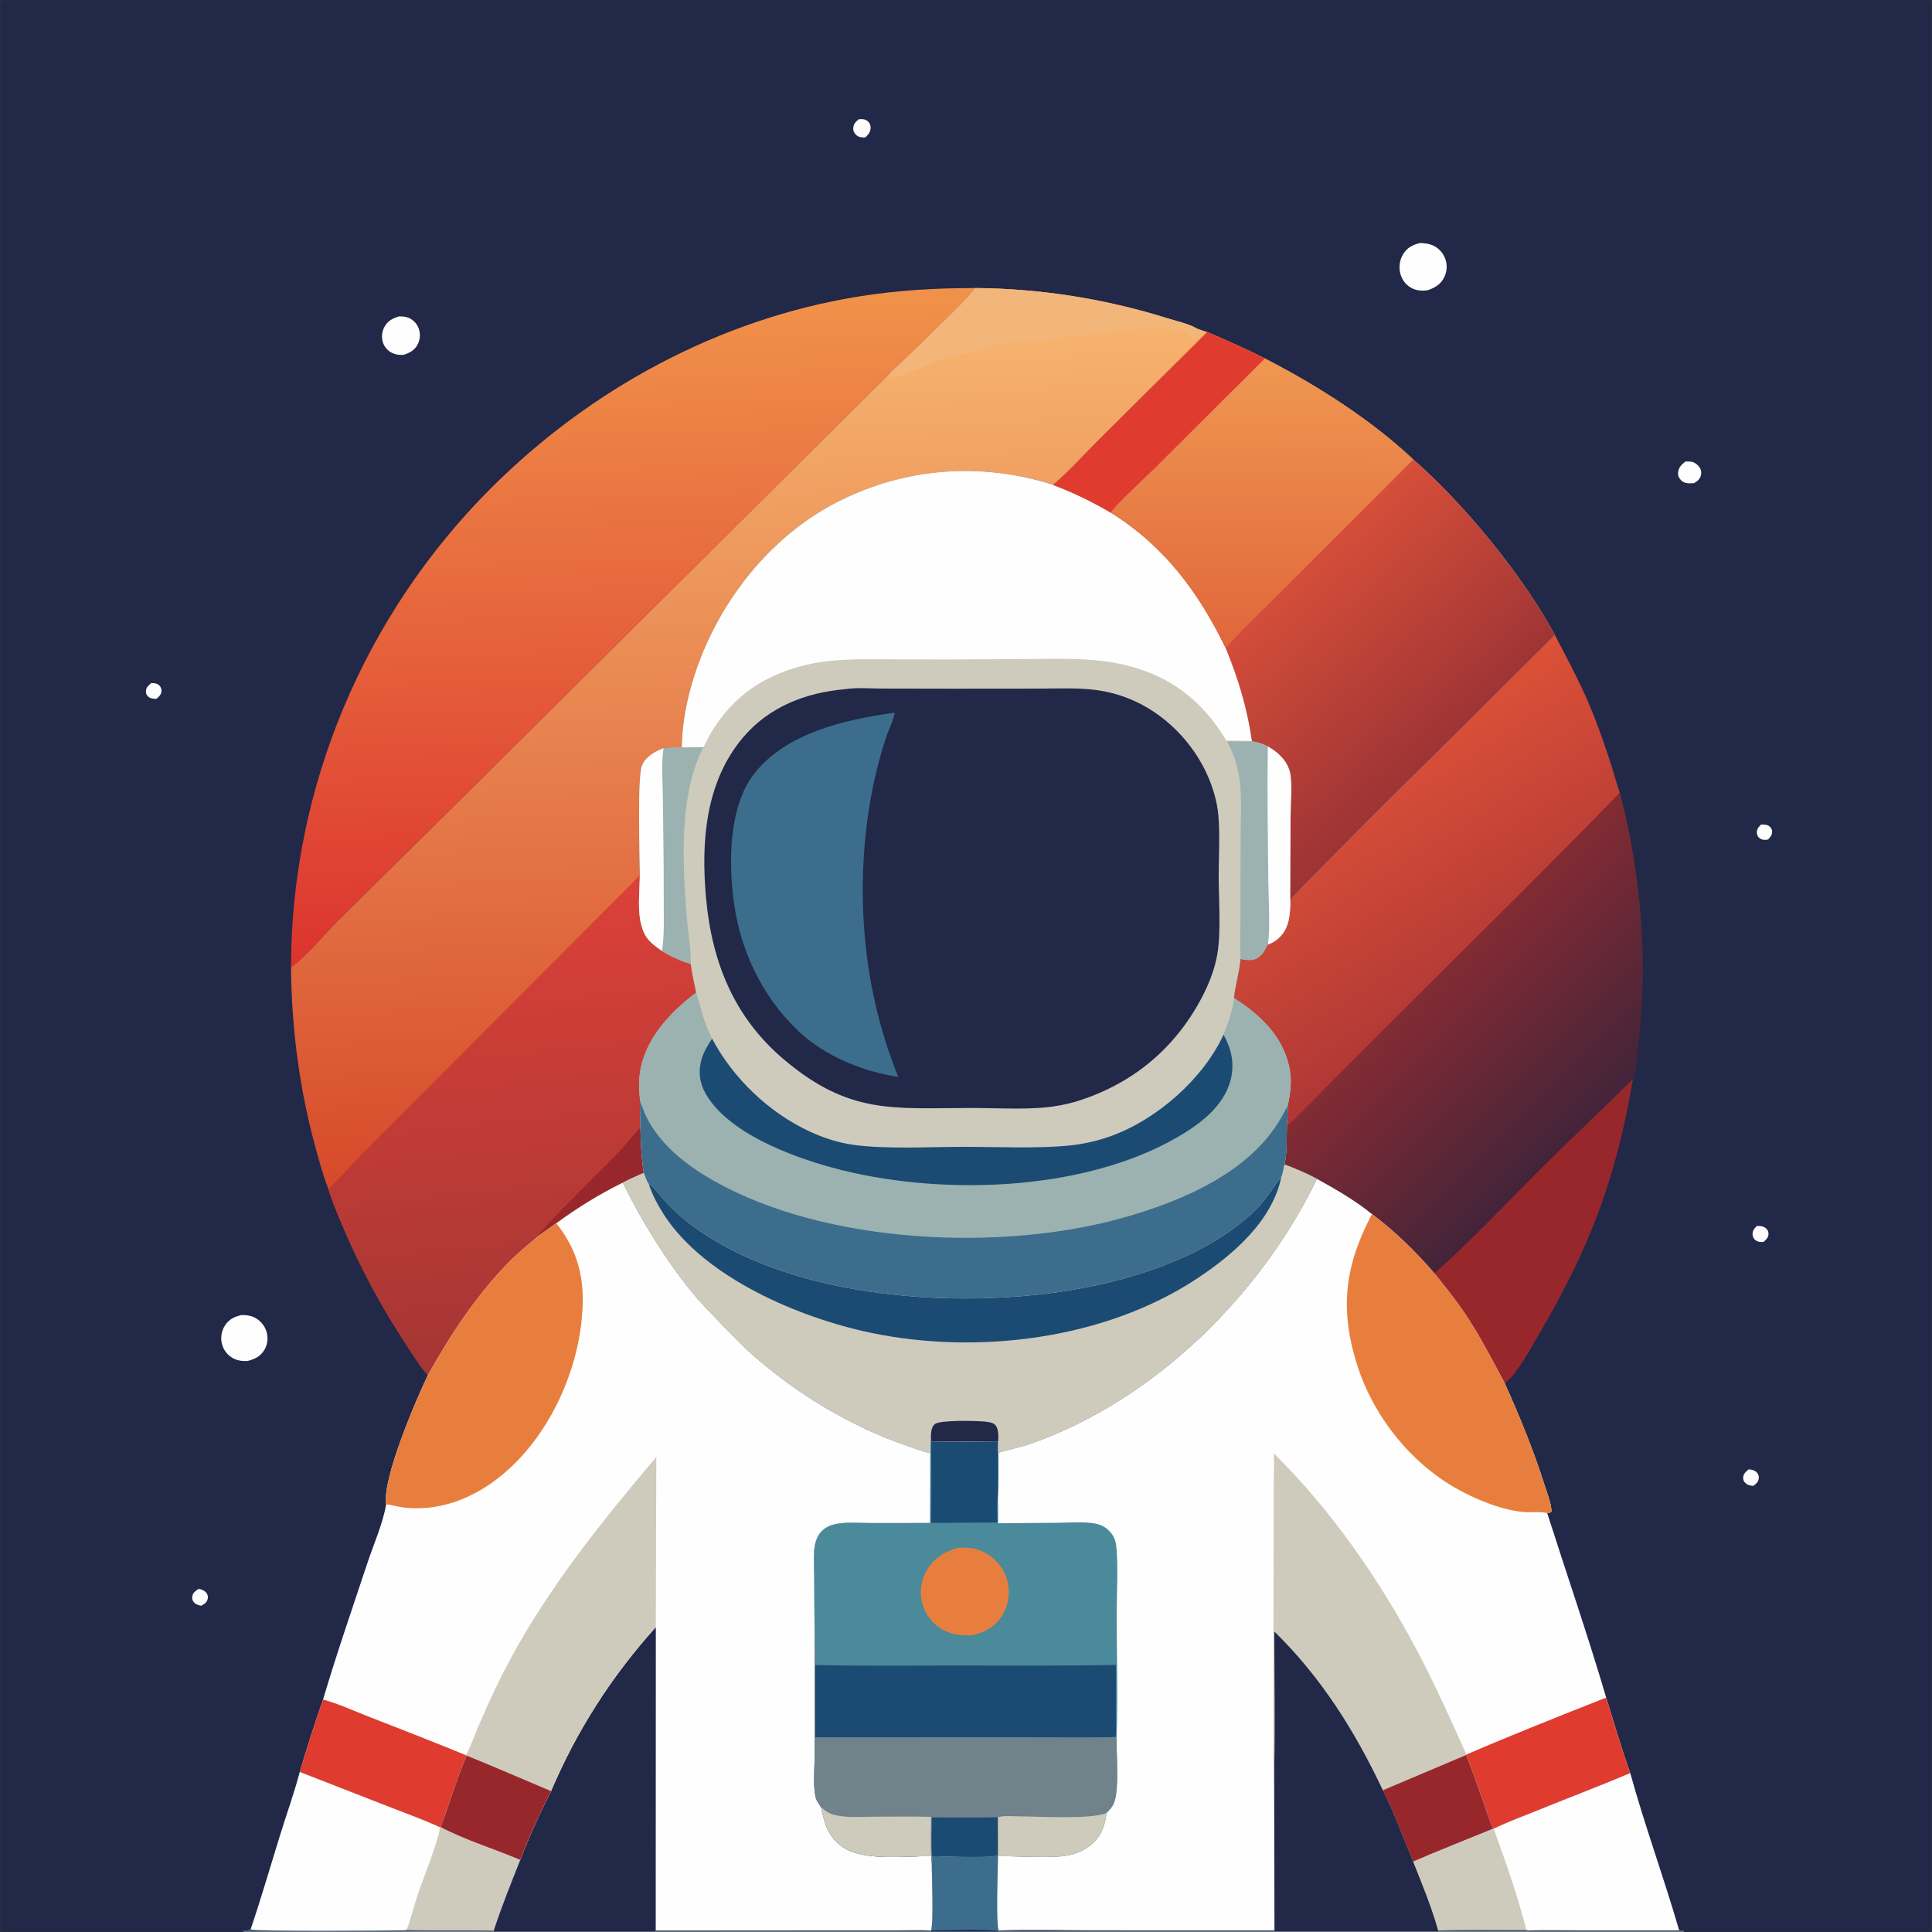 <?xml version="1.0" encoding="utf-8"?>
<!-- Generator: Adobe Illustrator 27.5.0, SVG Export Plug-In . SVG Version: 6.00 Build 0)  -->
<svg version="1.1" id="Слой_1" xmlns="http://www.w3.org/2000/svg" xmlns:xlink="http://www.w3.org/1999/xlink" x="0px" y="0px"
	 viewBox="0 0 2008 2008" style="enable-background:new 0 0 2008 2008;" xml:space="preserve">
<rect x="0" y="0" width="2008" height="2008" fill="#333333" stroke="none"/>
<path style="fill:#212848;" d="M0.48,0.48h2007.04v2005.727v1.313h-257.74h-161.7h-93.212h-170.385H1037.22h-69.529h-286.14h-3.896
	H516.956h-3.932H419.92H253.159H0.48v-1.352V0.48z"/>
<path style="fill:#FEFEFE;" d="M1830.387,856.916c3.189,0.047,6.515-0.031,9.053,2.254c1.823,1.641,2.546,3.628,2.407,6.056
	c-0.171,2.987-2.35,5.225-4.22,7.328c-2.971,0.488-5.555,0.745-8.21-0.992c-2.129-1.394-3.314-3.352-3.432-5.906
	C1825.799,861.669,1827.792,859.519,1830.387,856.916z"/>
<path style="fill:#FEFEFE;" d="M157.381,709.853c3.076,0.169,6.145,0.351,8.422,2.773c1.625,1.731,2.452,4.239,1.971,6.591
	c-0.681,3.332-2.802,5.037-5.268,7.152c-3.247-0.194-6.648-0.28-9.019-2.885c-1.538-1.691-1.904-3.291-1.784-5.484
	C151.911,714.177,154.675,712.119,157.381,709.853z"/>
<path style="fill:#FEFEFE;" d="M1817.455,1527.157c3.304,0.159,6.576,1.06,8.818,3.653c1.625,1.878,2.066,4.255,1.539,6.654
	c-0.704,3.197-2.942,4.892-5.368,6.825c-2.642-0.135-5.682-0.553-7.754-2.358c-1.929-1.68-2.981-3.187-2.944-5.833
	C1811.804,1531.799,1814.444,1529.707,1817.455,1527.157z"/>
<path style="fill:#FEFEFE;" d="M206.449,1651.355c2.624,0.4,5.61,1.521,7.47,3.467c1.693,1.772,2.511,4.077,2.064,6.513
	c-0.735,3.996-3.589,5.812-6.836,7.63c-2.981-0.661-6.319-1.637-8.156-4.31c-1.274-1.854-1.466-3.583-1.109-5.723
	C200.502,1655.186,203.552,1653.321,206.449,1651.355z"/>
<path style="fill:#FEFEFE;" d="M1825.875,1274.217c3.318-0.092,6.397-0.067,9.167,2.119c1.952,1.542,3.12,3.579,3.028,6.107
	c-0.141,3.879-2.519,6.013-5.208,8.361c-2.62,0.219-5.517,0.092-7.767-1.425c-1.946-1.313-3.289-3.363-3.554-5.711
	C1821.061,1279.406,1823.149,1277.069,1825.875,1274.217z"/>
<path style="fill:#FEFEFE;" d="M892.443,123.93c3.804-0.267,7.015-0.33,9.972,2.551c1.821,1.773,2.603,4.116,2.452,6.63
	c-0.259,4.313-2.56,6.881-5.484,9.783c-3.528-0.012-6.946-0.083-9.639-2.755c-1.989-1.974-3.04-3.987-2.936-6.815
	C886.968,128.904,889.342,126.667,892.443,123.93z"/>
<path style="fill:#FEFEFE;" d="M1751.703,479.663c1.956-0.022,3.987-0.08,5.929,0.178c3.487,0.465,7.134,3.273,8.969,6.192
	c1.48,2.354,1.964,5.1,1.294,7.818c-1.035,4.212-3.665,6.123-7.197,8.295c-1.011,0.069-2.025,0.137-3.04,0.18
	c-4.126,0.172-7.93-0.329-10.854-3.608c-2.133-2.391-3.089-5.043-2.628-8.212C1744.923,485.362,1747.847,482.805,1751.703,479.663z"
	/>
<path style="fill:#FEFEFE;" d="M414.724,328.853c3.291-0.108,6.999,0.214,10.051,1.503c4.818,2.038,8.581,6.119,10.376,11.007
	c1.872,5.094,1.641,10.843-0.647,15.766c-3.112,6.703-8.32,9.463-15.039,11.695c-3.873,0.241-7.795-0.122-11.37-1.74
	c-4.694-2.129-8.261-5.898-9.967-10.774c-1.829-5.231-1.356-11.039,1.119-15.976C402.627,333.596,407.795,330.969,414.724,328.853z"
	/>
<path style="fill:#FEFEFE;" d="M251.164,1366.743c4.441,0.098,8.649,0.404,12.748,2.283c6.123,2.811,10.89,8.234,12.946,14.637
	c2.005,6.245,1.472,13.156-1.805,18.875c-4.096,7.152-10.327,10.184-18.056,12.044c-5.747,0.102-10.555-0.394-15.592-3.389
	c-5.486-3.264-9.279-8.475-10.807-14.659c-1.599-6.476-0.288-13.704,3.422-19.236C238.297,1370.922,243.9,1368.393,251.164,1366.743
	z"/>
<path style="fill:#FEFEFE;" d="M1476.06,252.573c4.43,0.157,8.765,0.576,12.883,2.354c6.162,2.658,10.949,7.901,13.22,14.181
	c2.246,6.209,1.815,13.255-1.162,19.149c-3.801,7.526-9.726,10.864-17.417,13.497c-5.8,0.653-11.513,0.39-16.732-2.493
	c-5.823-3.214-9.904-8.646-11.503-15.098c-1.654-6.678-0.647-14.014,2.942-19.906
	C1462.532,257.295,1468.348,254.349,1476.06,252.573z"/>
<path style="fill:#98272C;" d="M1490.805,1323.38c38.424-34.308,74.278-72.42,110.687-108.853
	c31.487-31.511,64.08-61.905,95.752-93.235c-17.471,103.257-45.156,176.208-98.355,266.513
	c-8.65,14.682-21.678,39.796-34.968,49.896c-13.12-24.582-25.643-49.027-41.211-72.25
	C1512.879,1350.791,1501.83,1337.141,1490.805,1323.38z"/>
<path style="fill:#FEFEFE;" d="M1694.363,1842.751c15.19,54.962,34.962,108.698,50.831,163.476l4.43,0.51l0.157,0.784h-161.7
	h-93.212l-0.172-1.117c-6.733-24.245-16.736-48.257-26.001-71.644c27.485-11.923,55.531-22.795,83.224-34.249l0.555,0.047
	c13.455-6.707,28.118-11.968,42.054-17.648C1627.754,1869.367,1661.317,1856.749,1694.363,1842.751z"/>
<path style="fill:#43596E;" d="M1745.194,2006.226l4.43,0.51l0.157,0.784h-161.7l-0.031-1.176
	c17.854-0.608,35.882-0.118,53.753-0.118H1745.194z"/>
<path style="fill:#CECBBD;" d="M1551.918,1900.51l0.555,0.047c12.487,35.11,24.829,69.233,33.973,105.415l1.603,0.372l0.031,1.176
	h-93.212l-0.172-1.117c-6.733-24.245-16.736-48.257-26.001-71.644C1496.18,1922.836,1524.225,1911.964,1551.918,1900.51z"/>
<path style="fill:#43596E;" d="M1586.445,2005.972l1.603,0.372l0.031,1.176h-93.212l-0.172-1.117
	C1525.201,2005.442,1555.92,2006.07,1586.445,2005.972z"/>
<path style="fill:#FEFEFE;" d="M311.597,1841.573l90.158,35.164c18.506,7.242,37.467,14.036,55.543,22.289l0.731-0.063
	c24.921,13.218,56.262,22.846,82.681,34.11c-9.665,24.298-19.4,48.555-27.532,73.427l-0.153,1.019H419.92H253.159l-0.274-1
	c2.907-0.059,5.053,0.372,7.562-1.156c10.986-32.497,20.568-65.583,30.729-98.339
	C297.922,1885.275,305.748,1863.546,311.597,1841.573z"/>
<path style="fill:#43596E;" d="M252.885,2006.52c2.907-0.059,5.053,0.372,7.562-1.156c5.725,2.078,142.133,1.294,159.471,0.823
	l0.002,1.333H253.159L252.885,2006.52z"/>
<path style="fill:#CECBBD;" d="M458.028,1898.964c24.921,13.218,56.262,22.846,82.681,34.11
	c-9.665,24.298-19.4,48.555-27.532,73.427l-0.153,1.019H419.92l-0.002-1.333l2.66-0.255c4.512-11.78,7.472-24.52,11.497-36.534
	c5.143-15.353,22.095-57.079,23.222-70.372L458.028,1898.964z"/>
<path style="fill:#43596E;" d="M422.578,2005.932c30.19,0.784,60.407,0,90.599,0.568l-0.153,1.019H419.92l-0.002-1.333
	L422.578,2005.932z"/>
<linearGradient id="SVGID_1_" gradientUnits="userSpaceOnUse" x1="670.741" y1="34.775" x2="645.108" y2="708.384" gradientTransform="matrix(1 0 0 -1 0 1021.89)">
	<stop  offset="0" style="stop-color:#DC342E"/>
	<stop  offset="1" style="stop-color:#F0924A"/>
</linearGradient>
<path style="fill:url(#SVGID_1_);" d="M302.434,1005.484l-0.004-0.792c0.3-186.204,76.148-365.568,207.642-497.091
	c103.425-103.449,237.485-176.053,382.425-199.459c40.335-6.513,80.268-8.751,121.079-8.775
	c-9.388,11.956-20.815,22.609-31.562,33.342c-19.022,18.998-38.428,37.612-58.016,56.021L480.606,829.188L352.079,956.141
	C336.081,971.923,320.256,992.209,302.434,1005.484z"/>
<linearGradient id="SVGID_00000034063195663635320830000007245630479897267882_" gradientUnits="userSpaceOnUse" x1="1524.052" y1="37.897" x2="1676.982" y2="-115.749" gradientTransform="matrix(1 0 0 -1 0 1021.89)">
	<stop  offset="0" style="stop-color:#832B33"/>
	<stop  offset="1" style="stop-color:#442439"/>
</linearGradient>
<path style="fill:url(#SVGID_00000034063195663635320830000007245630479897267882_);" d="M1341.108,935.159
	c15.272-16.809,31.607-32.614,47.528-48.802c33.924-34.49,68.141-68.461,102.747-102.271l124.646-124.041
	c14.451,27.867,29.478,55.437,40.817,84.762c6.229,16.107,11.989,32.407,17.242,48.857c3.185,9.972,5.821,20.337,9.424,30.145
	c22.318,83.374,29.798,177.251,19.263,263.087c-1.276,10.408-1.409,25.027-5.531,34.396c-31.672,31.331-64.264,61.724-95.752,93.235
	c-36.409,36.432-72.263,74.545-110.687,108.853c-18.877-22.007-41.583-44.221-64.876-61.53
	c-17.346-14.092-37.669-25.884-57.222-36.621c-10.931-5.753-22.172-10.666-33.777-14.886c3.044-12.879,2.201-27.926,2.583-41.144
	c0.574-6.785,0.706-13.618,0.953-20.423c3.097-13.74,4.441-26.729,1.372-40.637c-7.007-31.752-30.858-54.074-57.297-70.84
	c1.409-13.693,5.745-26.801,6.786-40.666c4.828,1.237,10.721,1.893,15.502,0.092c4.273-1.611,8.381-6.28,10.265-10.306
	c0.674-1.445,1.168-2.534,2.076-3.897c0.247-0.368,0.516-0.723,0.774-1.086c4.336-1.129,8.469-3.926,11.67-7.007
	C1340.491,963.955,1341.006,949.228,1341.108,935.159z"/>
<linearGradient id="SVGID_00000041976087210139195840000016021537580031673019_" gradientUnits="userSpaceOnUse" x1="1550.832" y1="-9.13" x2="1402.492" y2="224.01" gradientTransform="matrix(1 0 0 -1 0 1021.89)">
	<stop  offset="0" style="stop-color:#B03736"/>
	<stop  offset="1" style="stop-color:#DC5137"/>
</linearGradient>
<path style="fill:url(#SVGID_00000041976087210139195840000016021537580031673019_);" d="M1341.108,935.159
	c15.272-16.809,31.607-32.614,47.528-48.802c33.924-34.49,68.141-68.461,102.747-102.271l124.646-124.041
	c14.451,27.867,29.478,55.437,40.817,84.762c6.229,16.107,11.989,32.407,17.242,48.857c3.185,9.972,5.821,20.337,9.424,30.145
	c-72.153,74.541-146.283,147.321-219.775,220.545l-76.575,76.609c-14.602,14.731-28.916,30.004-43.967,44.263
	c-1.839,1.74-3.189,3.432-5.682,3.973c0.574-6.785,0.706-13.618,0.953-20.423c3.097-13.74,4.441-26.729,1.372-40.637
	c-7.007-31.752-30.858-54.074-57.297-70.84c1.409-13.693,5.745-26.801,6.786-40.666c4.828,1.237,10.721,1.893,15.502,0.092
	c4.273-1.611,8.381-6.28,10.265-10.306c0.674-1.445,1.168-2.534,2.076-3.897c0.247-0.368,0.516-0.723,0.774-1.086
	c4.336-1.129,8.469-3.926,11.67-7.007C1340.491,963.955,1341.006,949.228,1341.108,935.159z"/>
<linearGradient id="SVGID_00000159428930729232833840000001534008686014441140_" gradientUnits="userSpaceOnUse" x1="800.962" y1="-190.143" x2="765.051" y2="663.538" gradientTransform="matrix(1 0 0 -1 0 1021.89)">
	<stop  offset="0" style="stop-color:#D74A2A"/>
	<stop  offset="1" style="stop-color:#F6B36E"/>
</linearGradient>
<path style="fill:url(#SVGID_00000159428930729232833840000001534008686014441140_);" d="M1013.577,299.366
	c67.789,0.555,135.068,11.154,199.765,31.425c9.091,2.848,22.334,5.735,30.386,10.541l11.013,3.846l-110.44,109.693
	c-16.466,16.246-32.173,34.088-49.739,49.094c-75.384-23.934-154.415-18.046-224.963,18.199
	c-70.879,36.415-124.47,106.075-148.282,181.408c-7.534,23.836-12.276,48.124-12.648,73.186c-6.335,0.137-12.701,0.118-19,0.86
	c-8.91,3.532-18.734,8.673-22.456,18.146c-4.937,12.571-2.258,95.058-2.187,114.207c-0.192,20.972-5.241,52.853,10.858,68.774
	c3.702,3.661,7.987,6.652,12.213,9.665c9.139,5.68,19.435,10.39,29.766,13.41c1.441,10.082,3.487,19.943,5.653,29.886
	c-27.228,20.515-53.516,48.481-58.404,83.563c-1.358,9.753-1.043,18.908,0.239,28.643c-0.617,9.483,0.457,18.808,0.302,28.259
	c0.314,15.762,1.058,31.27,3.452,46.879c-7.238,3.314-14.798,6.368-21.801,10.137c-24.365,11.932-47.212,26.139-69.096,42.158
	c-6.317,4.455-12.652,8.887-18.877,13.471c-9.767,8.502-20.225,16.711-29.322,25.919c-34.318,34.733-61.62,76.16-85.325,118.584
	c-8.305-9.194-15.08-20.594-21.879-30.921c-25.872-39.29-47.777-79.519-66.148-122.865c-5.576-13.154-11.433-26.542-15.517-40.245
	c-5.076-12.513-8.677-26.362-12.319-39.365c-17.421-62.189-25.713-125.926-26.387-190.441
	c17.822-13.275,33.647-33.561,49.645-49.343l128.527-126.953l443.393-440.459c19.588-18.408,38.994-37.022,58.016-56.021
	C992.761,321.975,1004.188,311.322,1013.577,299.366z"/>
<path style="fill:#F3B67A;" d="M1013.577,299.366c67.789,0.555,135.068,11.154,199.765,31.425
	c9.091,2.848,22.334,5.735,30.386,10.541l1.403,1.233c1.429,1.241,2.848,2.154,4.514,3.061c-0.341,2.072-1.707,4.004-3.622,5.116
	c-2.166,1.26-3.828,1.141-6.057,0.092c-6.695-3.15-8.203-10.641-16.893-10.566l-3.924,2.475c-1.662-0.378-2.607-0.798-4.136-1.611
	c-6.215-3.307-18.261,0.447-25.431,0.155c-14.328-0.582-29.917,2.72-44.084,4.798c-10.666,1.564-21.409,1.878-32.085,3.189
	c-9.004,1.105-17.777,3.604-26.789,4.651c-19.022,2.213-40.892,0.041-59.286,5.104c-3.589,0.988-6.092,4.181-9.516,5.188
	c-11.544,3.405-24.286,3.618-35.752,7.297c-9.596,3.081-18.693,8.74-28.279,12.279c-4.11,1.517-25.425,10.296-28.263,7.156
	c-1.049-1.162-0.672-0.702-1.529-2.221c19.588-18.408,38.994-37.022,58.016-56.021
	C992.761,321.975,1004.188,311.322,1013.577,299.366z"/>
<linearGradient id="SVGID_00000073002743223577172950000006840258961571511962_" gradientUnits="userSpaceOnUse" x1="560.777" y1="-390.668" x2="511.509" y2="92.61" gradientTransform="matrix(1 0 0 -1 0 1021.89)">
	<stop  offset="0" style="stop-color:#A43634"/>
	<stop  offset="1" style="stop-color:#DC4039"/>
</linearGradient>
<path style="fill:url(#SVGID_00000073002743223577172950000006840258961571511962_);" d="M665.026,909.971
	c-0.192,20.972-5.241,52.853,10.858,68.774c3.702,3.661,7.987,6.652,12.213,9.665c9.139,5.68,19.435,10.39,29.766,13.41
	c1.441,10.082,3.487,19.943,5.653,29.886c-27.228,20.515-53.516,48.481-58.404,83.563c-1.358,9.753-1.043,18.908,0.239,28.643
	c-0.617,9.483,0.457,18.808,0.302,28.259c0.314,15.762,1.058,31.27,3.452,46.879c-7.238,3.314-14.798,6.368-21.801,10.137
	c-24.365,11.932-47.212,26.139-69.096,42.158c-6.317,4.455-12.652,8.887-18.877,13.471c-9.767,8.502-20.225,16.711-29.322,25.919
	c-34.318,34.733-61.62,76.16-85.325,118.584c-8.305-9.194-15.08-20.594-21.879-30.921c-25.872-39.29-47.777-79.519-66.148-122.865
	c-5.576-13.154-11.433-26.542-15.517-40.245c10.807-8.755,20.572-21.046,30.333-31.05l59.851-60.146L665.026,909.971z"/>
<path style="fill:#98272C;" d="M559.331,1284.817c0.468-5.284,72.414-75.333,82.861-86.387c8.005-8.471,14.992-18.347,23.461-26.258
	c0.314,15.762,1.058,31.27,3.452,46.879c-7.238,3.314-14.798,6.368-21.801,10.137c-24.365,11.932-47.212,26.139-69.096,42.158
	C571.891,1275.801,565.556,1280.233,559.331,1284.817z"/>
<path style="fill:#FEFEFE;" d="M647.304,1229.188c19.684,39.633,43.604,78.816,71.487,113.208
	c9.214,11.364,19.522,21.756,29.68,32.265c9.239,9.559,18.326,19.41,28.144,28.377c48.104,43.943,107.806,80.078,169.597,100.846
	c6.803,2.285,13.769,4.718,20.725,6.464l-0.176,72.604l-62.265,0.061c-11.262-0.014-23.769-1.219-34.841,0.796
	c-5.592,1.015-10.954,3.138-15.114,7.115c-11.227,10.727-8.375,31.125-8.273,45.239l0.4,67.751v120.905
	c0.12,13.346-1.87,30.317,1.115,43.291c0.808,3.512,3.806,7.389,5.743,10.421c3.448,17.115,7.411,30.964,22.718,41.372
	c21.705,14.755,65.448,8.938,91.644,9.245c0.178,2.36,0.08,5.363,0.606,7.632c-0.088,15.374,2.083,56.903-0.627,69.643l-0.174,1.098
	h-286.14h-3.896H516.956h-3.932l0.153-1.019c8.132-24.872,17.867-49.129,27.532-73.427c-26.419-11.264-57.759-20.892-82.681-34.11
	l-0.731,0.063c-18.075-8.254-37.036-15.047-55.543-22.289l-90.158-35.164c7.475-25.208,15.472-50.372,24.171-75.186
	c14.053-47.548,30.407-94.672,46.031-141.739c6.568-19.788,15.999-40.639,19.573-61.128c-4.359-26.07,30.98-108.741,43.314-134.199
	c23.704-42.424,51.007-83.851,85.325-118.584c9.096-9.208,19.555-17.417,29.322-25.919c6.225-4.584,12.56-9.016,18.877-13.471
	C600.091,1255.327,622.939,1241.121,647.304,1229.188z"/>
<path style="fill:#43596E;" d="M681.511,2006.364l193.189-0.137l61.266-0.02c10.531,0.02,21.407-0.529,31.899,0.216l-0.174,1.098
	h-286.14L681.511,2006.364z"/>
<path style="fill:#E03B2F;" d="M311.597,1841.573c7.475-25.208,15.472-50.372,24.171-75.186
	c16.407,4.492,32.524,12.028,48.41,18.161c33.512,12.94,66.875,26.115,100.138,39.688l0.708,0.427
	c-9.818,22.356-18.152,50.688-26.995,74.3l-0.731,0.063c-18.075-8.254-37.036-15.047-55.543-22.289L311.597,1841.573z"/>
<path style="fill:#212848;" d="M681.633,1691.127l-0.122,315.236l0.039,1.156h-3.896H516.956h-3.932l0.153-1.019
	c8.132-24.872,17.867-49.129,27.532-73.427c9.349-24.496,20.164-48.106,32.026-71.477
	C599.615,1798.37,635.722,1742.136,681.633,1691.127z"/>
<path style="fill:#E87E3E;" d="M559.331,1284.817c6.225-4.584,12.56-9.016,18.877-13.471
	c25.572,32.479,30.707,64.331,25.825,104.995c-7.152,59.545-38.349,122.353-85.928,159.628
	c-28.391,22.242-62.922,35.272-99.172,30.749c-5.845-0.729-11.809-2.691-17.562-3.199c-4.359-26.07,30.98-108.741,43.314-134.199
	c23.704-42.424,51.007-83.851,85.325-118.584C539.106,1301.528,549.564,1293.319,559.331,1284.817z"/>
<path style="fill:#CECBBD;" d="M484.316,1824.236c5.519-10.408,9.428-22.162,14.137-33.004
	c9.445-21.752,19.443-43.426,30.613-64.353c41.119-77.036,96.828-146.118,153.031-212.542l-0.465,176.79
	c-45.911,51.009-82.018,107.243-108.898,170.469c-11.862,23.371-22.677,46.981-32.026,71.477
	c-26.419-11.264-57.759-20.892-82.681-34.11c8.844-23.612,17.177-51.944,26.995-74.3L484.316,1824.236z"/>
<path style="fill:#98272C;" d="M458.028,1898.964c8.844-23.612,17.177-51.944,26.995-74.3
	c29.439,11.934,58.447,24.631,87.712,36.932c-11.862,23.371-22.677,46.981-32.026,71.477
	C514.29,1921.809,482.95,1912.182,458.028,1898.964z"/>
<path style="fill:#FEFEFE;" d="M1368.707,1225.229c19.553,10.737,39.876,22.528,57.222,36.621
	c23.293,17.309,45.999,39.523,64.876,61.53c11.025,13.761,22.074,27.411,31.905,42.071c15.568,23.222,28.091,47.667,41.211,72.25
	c15.751,34.751,29.878,69.564,41.464,105.926c2.709,8.504,6.682,18.218,7.193,27.173c-1.454,1.803-2.301,1.439-4.504,1.844
	c20.392,63.851,42.342,127.418,61.301,191.706c8.23,26.046,15.688,52.751,24.988,78.4c-33.046,13.998-66.609,26.617-99.837,40.158
	c-13.936,5.68-28.598,10.941-42.054,17.648l-0.555-0.047c-27.693,11.454-55.738,22.326-83.224,34.249
	c9.265,23.387,19.269,47.399,26.001,71.644l0.172,1.117h-170.385H1037.22h-69.529l0.174-1.098
	c2.711-12.74,0.539-54.268,0.627-69.643c-0.525-2.27-0.427-5.272-0.606-7.632c-26.195-0.308-69.939,5.51-91.644-9.245
	c-15.308-10.408-19.271-24.257-22.718-41.372c-1.936-3.032-4.935-6.909-5.743-10.421c-2.985-12.973-0.996-29.945-1.115-43.291
	v-120.905l-0.4-67.751c-0.102-14.114-2.954-34.512,8.273-45.239c4.159-3.977,9.522-6.099,15.114-7.115
	c11.072-2.015,23.579-0.809,34.841-0.796l62.265-0.061l0.176-72.604c-0.084-6.237-0.071-12.293,0.608-18.5l0.308,6.603l69.613-0.451
	l-0.006,11.919c11.117-3.567,22.648-5.598,33.751-9.49C1199.408,1455.486,1310.103,1346.134,1368.707,1225.229z"/>
<path style="fill:#43596E;" d="M1324.625,2006.226l-0.141,1.294H1037.22l-0.145-0.686l0.886-0.51
	c32.873-1.294,66.181-0.157,99.111-0.118L1324.625,2006.226z"/>
<path style="fill:#3C6D8D;" d="M968.671,1929.153c18.673,0.112,51.285,2.205,68.533-0.606l0.135,0.739
	c-0.253,11.484-2.205,70.55,0.621,77.038l-0.886,0.51l0.145,0.686h-69.529l0.174-1.098c2.711-12.74,0.539-54.268,0.627-69.643
	C968.945,1934.23,968.742,1931.733,968.671,1929.153z"/>
<path style="fill:#212848;" d="M967.865,2006.422c22.667-0.039,46.711-1.666,69.21,0.412l0.145,0.686h-69.529L967.865,2006.422z"/>
<path style="fill:#E03B2F;" d="M1524.098,1823.523c47.967-20.649,96.716-39.947,145.277-59.172
	c8.23,26.046,15.688,52.751,24.988,78.4c-33.046,13.998-66.609,26.617-99.837,40.158c-13.936,5.68-28.598,10.941-42.054,17.648
	l-0.555-0.047c-4.19-8.914-7.07-18.871-10.341-28.171c-5.702-16.201-11.462-32.34-17.661-48.359L1524.098,1823.523z"/>
<path style="fill:#E87E3E;" d="M1425.929,1261.85c23.293,17.309,45.999,39.523,64.876,61.53
	c11.025,13.761,22.074,27.411,31.905,42.071c15.568,23.222,28.091,47.667,41.211,72.25c15.751,34.751,29.878,69.564,41.464,105.926
	c2.709,8.504,6.682,18.218,7.193,27.173c-1.454,1.803-2.301,1.439-4.504,1.844c-6.709-1.899-16.538-0.472-23.677-1.078
	c-21.789-1.846-44.59-10.876-63.863-20.786c-51.83-26.652-92.953-77.53-110.274-132.974
	C1392.074,1359.597,1397.913,1314.97,1425.929,1261.85z"/>
<path style="fill:#CECBBD;" d="M1323.997,1510.609c59.351,58.555,109.186,130.246,148.233,203.801
	c18.865,35.535,35.358,72.436,51.867,109.113l-0.182,0.457c6.199,16.019,11.96,32.158,17.661,48.359
	c3.271,9.3,6.151,19.257,10.341,28.171c-27.693,11.454-55.738,22.326-83.224,34.249c9.265,23.387,19.269,47.399,26.001,71.644
	l0.172,1.117h-170.385l0.141-1.294l-0.329-164.799c-1.498-10.794-0.755-22.55-0.78-33.471l-0.049-59.325l0.325-194.363
	C1323.719,1539.709,1324.276,1525.168,1323.997,1510.609z"/>
<path style="fill:#98272C;" d="M1437.256,1860.708l86.659-36.728c6.199,16.019,11.96,32.158,17.661,48.359
	c3.271,9.3,6.151,19.257,10.341,28.171c-27.693,11.454-55.738,22.326-83.224,34.249
	C1458.381,1909.894,1449.483,1884.791,1437.256,1860.708z"/>
<path style="fill:#212848;" d="M1324.456,1695.706c48.806,47.655,83.853,103.656,112.8,165.003
	c12.226,24.083,21.125,49.186,31.438,74.051c9.265,23.387,19.269,47.399,26.001,71.644l0.172,1.117h-170.385l0.141-1.294
	l-0.329-164.799C1325.36,1792.926,1324.491,1744.229,1324.456,1695.706z"/>
<path style="fill:#4A8A9A;" d="M967.544,1491.848l0.308,6.603l69.613-0.451l-0.006,11.919c-0.082,14.81,0.353,29.81-0.294,44.592
	c0.163,9.565,0.245,19.116,0.21,28.683l63.065-0.531c12.372-0.116,26.24-1.441,38.42,0.96c5.513,1.086,10.129,3.479,14.043,7.536
	c3.702,3.838,6.158,8.365,6.948,13.649c2.685,17.944,0.737,53.283,0.745,73.228c0.018,41.434,1.358,83.233,0.082,124.625
	c-0.027,0.89-0.096,1.78-0.171,2.668c-0.357,17.087,2.944,53.857-2.603,68.277c-1.57,4.085-4.792,7.626-7.897,10.635
	c-1.646,13.659-5.686,24.725-16.807,33.671c-6.678,5.37-14.52,8.661-22.875,10.335c-17.708,3.546-52.955,0.508-72.986,1.041
	l-0.135-0.739c-17.248,2.811-49.86,0.717-68.533,0.606c0.07,2.579,0.274,5.076-0.178,7.626c-0.525-2.27-0.427-5.272-0.606-7.632
	c-26.195-0.308-69.939,5.51-91.644-9.245c-15.308-10.408-19.271-24.257-22.718-41.372c-1.936-3.032-4.935-6.909-5.743-10.421
	c-2.985-12.973-0.996-29.945-1.115-43.291v-120.905l-0.4-67.751c-0.102-14.114-2.954-34.512,8.273-45.239
	c4.159-3.977,9.522-6.099,15.114-7.115c11.072-2.015,23.579-0.809,34.841-0.796l62.265-0.061l0.176-72.604
	C966.852,1504.112,966.866,1498.055,967.544,1491.848z"/>
<path style="fill:#1B4B73;" d="M967.852,1498.451l69.613-0.451l-0.006,11.919c-0.082,14.81,0.353,29.81-0.294,44.592
	c-1.066,9.179-0.561,18.665-0.435,27.895l-69.013,0.384C968.087,1554.691,967.985,1526.552,967.852,1498.451z"/>
<path style="fill:#E87E3E;" d="M994.978,1608.793c10.996-0.947,20.668,0.177,30.398,5.884c10.915,6.401,19.018,17.011,21.885,29.373
	c2.732,11.787,0.788,25.025-5.735,35.272c-7.264,11.411-18.426,17.66-31.405,20.268c-9.58,0.417-18.406-0.1-27.303-4.224
	c-11.145-5.167-19.629-14.716-23.526-26.364c-3.959-11.842-2.719-24.782,3.212-35.745
	C969.52,1620.291,981.101,1612.719,994.978,1608.793z"/>
<path style="fill:#1B4B73;" d="M847.261,1730.527c48.136,1.125,96.399,0.511,144.55,0.519c56.005,0.01,112.096,0.486,168.088-0.645
	l-0.127,49.796c-0.02,8.287,0.525,17.031-0.235,25.247c-34.833,0.9-69.835,0.141-104.693,0.137l-207.523,0.086L847.261,1730.527z"/>
<path style="fill:#70828A;" d="M846.667,1703.914c1.999,7.846,0.541,18.355,0.594,26.613l0.059,75.14l207.523-0.086
	c34.859,0.004,69.86,0.762,104.693-0.137l0.972-0.116c-0.357,17.087,2.944,53.857-2.603,68.277
	c-1.57,4.085-4.792,7.626-7.897,10.635c-1.646,13.659-5.686,24.725-16.807,33.671c-6.678,5.37-14.52,8.661-22.875,10.335
	c-17.708,3.546-52.955,0.508-72.986,1.041l-0.135-0.739c-17.248,2.811-49.86,0.717-68.533,0.606c0.07,2.579,0.274,5.076-0.178,7.626
	c-0.525-2.27-0.427-5.272-0.606-7.632c-26.195-0.308-69.939,5.51-91.644-9.245c-15.308-10.408-19.271-24.257-22.718-41.372
	c-1.936-3.032-4.935-6.909-5.743-10.421c-2.985-12.973-0.996-29.945-1.115-43.291V1703.914z"/>
<path style="fill:#1B4B73;" d="M968.497,1888.887c22.889,0.112,45.782,0.318,68.671-0.116c0.026,13.246,0.28,26.535,0.037,39.776
	c-17.248,2.811-49.86,0.717-68.533,0.606C967.669,1915.947,968.475,1902.156,968.497,1888.887z"/>
<path style="fill:#CECBBD;" d="M853.525,1878.531c4.471,3.808,8.099,6.366,13.855,7.799c12.858,3.201,27.64,1.846,40.833,1.825
	c19.802-0.031,39.631-0.329,59.425,0.145c-0.027,13.487-0.749,27.418,0.249,40.848c-26.195-0.308-69.939,5.51-91.644-9.245
	C860.936,1909.495,856.973,1895.645,853.525,1878.531z"/>
<path style="fill:#CECBBD;" d="M1037.167,1888.771c5.953-1.976,15.568-1.004,21.94-0.98c19.672,0.075,76.009,3.405,90.901-3.552
	c-1.646,13.659-5.686,24.725-16.807,33.671c-6.678,5.37-14.52,8.661-22.875,10.335c-17.708,3.546-52.955,0.508-72.986,1.041
	l-0.135-0.739C1037.447,1915.306,1037.193,1902.017,1037.167,1888.771z"/>
<path style="fill:#CECBBD;" d="M1254.741,345.177c20.268,8.544,40.203,17.548,59.864,27.415
	c53.692,27.569,110.332,63.502,154.328,105.023c52.297,45.392,114.854,121.906,147.096,182.431l-124.646,124.041
	c-34.606,33.81-68.823,67.781-102.747,102.271c-15.921,16.188-32.256,31.993-47.528,48.802
	c-0.102,14.069-0.617,28.796-11.495,39.271c-3.201,3.081-7.334,5.878-11.67,7.007c-0.259,0.363-0.527,0.717-0.774,1.086
	c-0.907,1.362-1.401,2.452-2.076,3.897c-1.884,4.026-5.992,8.695-10.265,10.306c-4.78,1.801-10.674,1.145-15.502-0.092
	c-1.041,13.865-5.376,26.974-6.786,40.666c26.438,16.766,50.29,39.088,57.297,70.84c3.069,13.908,1.725,26.897-1.372,40.637
	c-0.247,6.805-0.378,13.638-0.953,20.423c-0.382,13.218,0.461,28.265-2.583,41.144c11.605,4.22,22.846,9.134,33.777,14.886
	c-58.604,120.905-169.299,230.257-297.497,275.2c-11.104,3.892-22.634,5.923-33.751,9.49l0.006-11.919l-69.613,0.451l-0.308-6.603
	c-0.678,6.207-0.692,12.264-0.608,18.5c-6.956-1.746-13.922-4.179-20.725-6.464c-61.791-20.768-121.493-56.903-169.597-100.846
	c-9.818-8.967-18.904-18.818-28.144-28.377c-10.159-10.51-20.466-20.901-29.68-32.265c-27.883-34.392-51.803-73.575-71.487-113.208
	c7.003-3.769,14.563-6.823,21.801-10.137c-2.393-15.609-3.138-31.117-3.452-46.879c0.155-9.451-0.919-18.777-0.302-28.259
	c-1.282-9.735-1.597-18.891-0.239-28.643c4.888-35.082,31.176-63.047,58.404-83.563c-2.166-9.943-4.212-19.804-5.653-29.886
	c-10.331-3.02-20.627-7.73-29.766-13.41c-4.226-3.013-8.51-6.003-12.213-9.665c-16.099-15.921-11.05-47.802-10.858-68.774
	c-0.071-19.149-2.75-101.636,2.187-114.207c3.722-9.473,13.545-14.614,22.456-18.146c6.299-0.743,12.665-0.723,19-0.86
	c0.372-25.062,5.114-49.351,12.648-73.186c23.812-75.333,77.402-144.993,148.282-181.408
	c70.548-36.244,149.579-42.132,224.963-18.199c17.565-15.006,33.273-32.848,49.739-49.094L1254.741,345.177z"/>
<path style="fill:#9BB2B1;" d="M689.669,777.618c6.299-0.743,12.665-0.723,19-0.86l22.371-0.206
	c-25.541,49.421-21.607,121.506-17.293,175.732c1.237,15.549,4.535,34.441,4.116,49.537c-10.331-3.02-20.627-7.73-29.766-13.41
	c-4.226-3.013-8.51-6.003-12.213-9.665c-16.099-15.921-11.05-47.802-10.858-68.774c-0.071-19.149-2.75-101.636,2.187-114.207
	C670.935,786.291,680.759,781.15,689.669,777.618z"/>
<path style="fill:#FEFEFE;" d="M665.026,909.971c-0.071-19.149-2.75-101.636,2.187-114.207c3.722-9.473,13.545-14.614,22.456-18.146
	c-2.519,16.27-0.931,34.194-0.743,50.701c0.402,35.217,1.027,70.472,0.913,105.691c-0.057,17.856,0.872,36.742-1.742,54.4
	c-4.226-3.013-8.51-6.003-12.213-9.665C659.785,962.824,664.834,930.943,665.026,909.971z"/>
<path style="fill:#9BB2B1;" d="M1301.23,770.307c5.86,0.956,11.203,2.546,16.452,5.398c10.472,5.741,19.745,14.377,22.971,26.278
	c2.975,10.978,0.77,35.482,0.692,47.902l-0.237,85.274c-0.102,14.069-0.617,28.796-11.495,39.271
	c-3.201,3.081-7.334,5.878-11.67,7.007c-0.259,0.363-0.527,0.717-0.774,1.086c-0.907,1.362-1.401,2.452-2.076,3.897
	c-1.884,4.026-5.992,8.695-10.265,10.306c-4.78,1.801-10.674,1.145-15.502-0.092c-0.686-14.727-0.073-29.757-0.067-44.512
	l0.145-82.465c0.135-20.747,1.633-42.489-1.631-63.012c-2.093-13.179-6.317-24.451-12.395-36.282
	C1283.931,770.539,1292.712,771.134,1301.23,770.307z"/>
<path style="fill:#FEFEFE;" d="M1317.682,775.705c10.472,5.741,19.745,14.377,22.971,26.278c2.975,10.978,0.77,35.482,0.692,47.902
	l-0.237,85.274c-0.102,14.069-0.617,28.796-11.495,39.271c-3.201,3.081-7.334,5.878-11.67,7.007
	c2.425-19.09,0.439-47.9,0.231-67.763C1317.692,867.719,1316.981,821.653,1317.682,775.705z"/>
<path style="fill:#FEFEFE;" d="M708.669,776.758c0.372-25.062,5.114-49.351,12.648-73.186
	c23.812-75.333,77.402-144.993,148.282-181.408c70.548-36.244,149.579-42.132,224.963-18.199
	c21.068,7.944,40.523,17.371,59.925,28.814c55.646,34.665,91.252,82.673,119.448,140.816c13.116,31.852,22.315,62.522,27.295,96.712
	c-8.838-0.641-17.683-0.537-26.536-0.525c-24.827-41.082-57.41-67.02-104.688-78.469c-33.373-8.083-69.045-6.637-103.149-6.333
	l-77.651,0.416l-67.669-0.116c-22.92-0.104-45.69-0.539-68.447,2.797c-22.419,3.285-46.683,11.493-65.94,23.495
	c-20.219,12.601-36.103,29.835-48.296,50.213c-2.871,4.8-5,9.961-7.813,14.767L708.669,776.758z"/>
<linearGradient id="SVGID_00000057140442747448971400000012750750506697817023_" gradientUnits="userSpaceOnUse" x1="1489.301" y1="224.986" x2="1322.268" y2="410.526" gradientTransform="matrix(1 0 0 -1 0 1021.89)">
	<stop  offset="0" style="stop-color:#9C3335"/>
	<stop  offset="1" style="stop-color:#D64E39"/>
</linearGradient>
<path style="fill:url(#SVGID_00000057140442747448971400000012750750506697817023_);" d="M1254.741,345.177
	c20.268,8.544,40.203,17.548,59.864,27.415c53.692,27.569,110.332,63.502,154.328,105.023
	c52.297,45.392,114.854,121.906,147.096,182.431l-124.646,124.041c-34.606,33.81-68.823,67.781-102.747,102.271
	c-15.921,16.188-32.256,31.993-47.528,48.802l0.237-85.274c0.078-12.421,2.284-36.924-0.692-47.902
	c-3.226-11.901-12.499-20.537-22.971-26.278c-5.249-2.852-10.592-4.441-16.452-5.398c-4.98-34.19-14.179-64.86-27.295-96.712
	c-28.197-58.143-63.802-106.152-119.448-140.816c-19.402-11.442-38.857-20.87-59.925-28.814
	c17.565-15.006,33.273-32.848,49.739-49.094L1254.741,345.177z"/>
<linearGradient id="SVGID_00000050624550486977236560000001022661819452438163_" gradientUnits="userSpaceOnUse" x1="1281.523" y1="353.04" x2="1281.893" y2="646.114" gradientTransform="matrix(1 0 0 -1 0 1021.89)">
	<stop  offset="0" style="stop-color:#E1673C"/>
	<stop  offset="1" style="stop-color:#EF9751"/>
</linearGradient>
<path style="fill:url(#SVGID_00000050624550486977236560000001022661819452438163_);" d="M1254.741,345.177
	c20.268,8.544,40.203,17.548,59.864,27.415c53.692,27.569,110.332,63.502,154.328,105.023l-133.709,133.629
	c-20.533,20.652-41.952,40.554-61.289,62.352c-28.197-58.143-63.802-106.152-119.448-140.816
	c-19.402-11.442-38.857-20.87-59.925-28.814c17.565-15.006,33.273-32.848,49.739-49.094L1254.741,345.177z"/>
<path style="fill:#E03B2F;" d="M1254.741,345.177c20.268,8.544,40.203,17.548,59.864,27.415L1199.438,487.34
	c-8.763,8.7-39.815,37.189-44.951,45.439c-19.402-11.442-38.857-20.87-59.925-28.814c17.565-15.006,33.273-32.848,49.739-49.094
	L1254.741,345.177z"/>
<path style="fill:#9BB2B1;" d="M723.516,1031.707l0.515,1.546c5.888,17.979,6.87,28.24,16.082,46.305
	c21.887,41.331,59.135,76.903,101.579,96.559c14.41,6.674,29.843,11.668,45.605,13.828c33.538,4.594,79.398,2.076,114.211,2.038
	c35.166-0.039,75.928,2.084,110.501-1.45c15.027-1.535,29.906-5.014,44.069-10.257c46.94-17.373,94.535-59.121,115.548-104.803
	c4.526-12.585,9.761-24.729,10.915-38.175c26.438,16.766,50.29,39.088,57.297,70.84c3.069,13.908,1.725,26.897-1.372,40.637
	c-0.247,6.805-0.378,13.638-0.953,20.423c-0.382,13.218,0.461,28.265-2.583,41.144c11.605,4.22,22.846,9.134,33.777,14.886
	c-58.604,120.905-169.299,230.257-297.497,275.2c-11.104,3.892-22.634,5.923-33.751,9.49l0.006-11.919l-69.613,0.451l-0.308-6.603
	c-0.678,6.207-0.692,12.264-0.608,18.5c-6.956-1.746-13.922-4.179-20.725-6.464c-61.791-20.768-121.493-56.903-169.597-100.846
	c-9.818-8.967-18.904-18.818-28.144-28.377c-10.159-10.51-20.466-20.901-29.68-32.265c-27.883-34.392-51.803-73.575-71.487-113.208
	c7.003-3.769,14.563-6.823,21.801-10.137c-2.393-15.609-3.138-31.117-3.452-46.879c0.155-9.451-0.919-18.777-0.302-28.259
	c-1.282-9.735-1.597-18.891-0.239-28.643C670,1080.187,696.288,1052.222,723.516,1031.707z"/>
<path style="fill:#1B4B73;" d="M1271.626,1075.473c8.416,14.543,11.672,30.633,7.383,47.109
	c-7.134,27.407-32.118,45.982-55.413,59.431c-99.533,57.471-250.102,61.166-358.851,31.491
	c-43.4-11.842-108.364-36.421-131.291-76.761c-6.48-11.401-7.954-23.24-4.269-35.829c2.234-7.632,6.466-14.833,10.927-21.356
	c21.887,41.331,59.135,76.903,101.579,96.559c14.41,6.674,29.843,11.668,45.605,13.828c33.538,4.594,79.398,2.076,114.211,2.038
	c35.166-0.039,75.928,2.084,110.501-1.45c15.027-1.535,29.906-5.014,44.069-10.257
	C1203.018,1162.903,1250.613,1121.155,1271.626,1075.473z"/>
<path style="fill:#3C6D8D;" d="M665.351,1143.913c10.933,38.504,43.698,64.884,77.481,83.888
	c116.181,65.356,298.769,73.492,425.14,37.673c61.469-17.422,132.033-47.209,164.581-105.407c2.072-3.706,4-7.501,5.913-11.292
	c-0.247,6.805-0.378,13.638-0.953,20.423c-0.382,13.218,0.461,28.265-2.583,41.144c-0.866,4.038-1.505,9.273-3.216,13.009
	l-1.231,1.558c-8.651,11.17-14.69,21.985-25.092,32.23c-51.33,50.554-135.503,75.885-205.284,85.756
	c-119.19,16.858-282.603,4.588-382.208-70.26c-12.546-9.43-22.264-19.161-32.558-30.994c-2.428-2.789-7.497-10.272-11.07-11.017
	c-2.389-3.318-3.673-7.771-5.167-11.574c-2.393-15.609-3.138-31.117-3.452-46.879
	C665.808,1162.721,664.734,1153.395,665.351,1143.913z"/>
<path style="fill:#CECBBD;" d="M1334.93,1210.343c11.605,4.22,22.846,9.134,33.777,14.886
	c-58.604,120.905-169.299,230.257-297.497,275.2c-11.104,3.892-22.634,5.923-33.751,9.49l0.006-11.919l-69.613,0.451l-0.308-6.603
	c-0.678,6.207-0.692,12.264-0.608,18.5c-6.956-1.746-13.922-4.179-20.725-6.464c-61.791-20.768-121.493-56.903-169.597-100.846
	c-9.818-8.967-18.904-18.818-28.144-28.377c-10.159-10.51-20.466-20.901-29.68-32.265c-27.883-34.392-51.803-73.575-71.487-113.208
	c7.003-3.769,14.563-6.823,21.801-10.137c1.494,3.802,2.777,8.256,5.167,11.574c3.573,0.745,8.642,8.228,11.07,11.017
	c10.294,11.833,20.012,21.564,32.558,30.994c99.605,74.849,263.018,87.118,382.208,70.26
	c69.782-9.871,153.954-35.202,205.284-85.756c10.402-10.245,16.441-21.06,25.092-32.23l1.231-1.558
	C1333.425,1219.616,1334.064,1214.38,1334.93,1210.343z"/>
<path style="fill:#212848;" d="M967.544,1491.848c0.351-4.345,0.58-8.685,4.098-11.731c5.002-4.328,43.061-3.512,51.434-2.62
	c3.706,0.396,9.39,0.809,11.776,4.042c3.355,4.543,2.73,11.139,2.613,16.462l-69.613,0.451L967.544,1491.848z"/>
<path style="fill:#1B4B73;" d="M674.271,1230.625c3.573,0.745,8.642,8.228,11.07,11.017c10.294,11.833,20.012,21.564,32.558,30.994
	c99.605,74.849,263.018,87.118,382.208,70.26c69.782-9.871,153.954-35.202,205.284-85.756c10.402-10.245,16.441-21.06,25.092-32.23
	l1.231-1.558c-9.483,45.935-50.476,81.052-88.01,105.779c-95.711,63.053-227.646,79.221-338.462,56.117
	c-73.786-15.382-172.257-56.826-214.871-122.302C683.848,1252.92,678.081,1241.985,674.271,1230.625z"/>
<path style="fill:#212848;" d="M878.199,716.29c12.16-1.903,26.325-0.647,38.692-0.629l73.667,0.131l89.066-0.074
	c19.03-0.051,38.643-1.025,57.555,1.182c16.895,1.974,33.749,7.13,48.816,15.037c35.613,18.693,63.618,52.379,75.356,90.815
	c2.528,8.281,4.247,16.636,4.973,25.266c1.746,20.792,0.229,42.73,0.302,63.631c0.082,23.875,2.485,56.185-1.313,79.364
	c-2.695,16.456-9.304,32.908-17.156,47.54c-28.647,53.375-73.855,89.645-131.585,106.853c-9.71,2.695-19.614,4.549-29.641,5.535
	c-24.363,2.393-54.819,0.537-79.839,0.619c-79.864,0.265-124.366,6.358-191.037-49.294
	c-52.967-44.215-76.195-101.943-82.265-169.191c-5.231-57.963-0.733-120.109,38.34-166.457
	C799.062,734.674,837.378,719.859,878.199,716.29z"/>
<path style="fill:#3C6D8D;" d="M929.434,740.776c1.844,1.009-6.611,19.992-7.836,23.649c-8.328,24.87-14.706,51.628-18.626,77.567
	c-13.985,92.538-4.863,190.547,30.748,277.287c-34.921-5.335-68.902-18.757-96.495-40.987
	c-40.603-34.763-66.109-84.206-73.947-136.837c-6.137-41.207-6.609-101.269,19.6-136.016
	C815.701,761.926,878.266,747.802,929.434,740.776z"/>
</svg>
